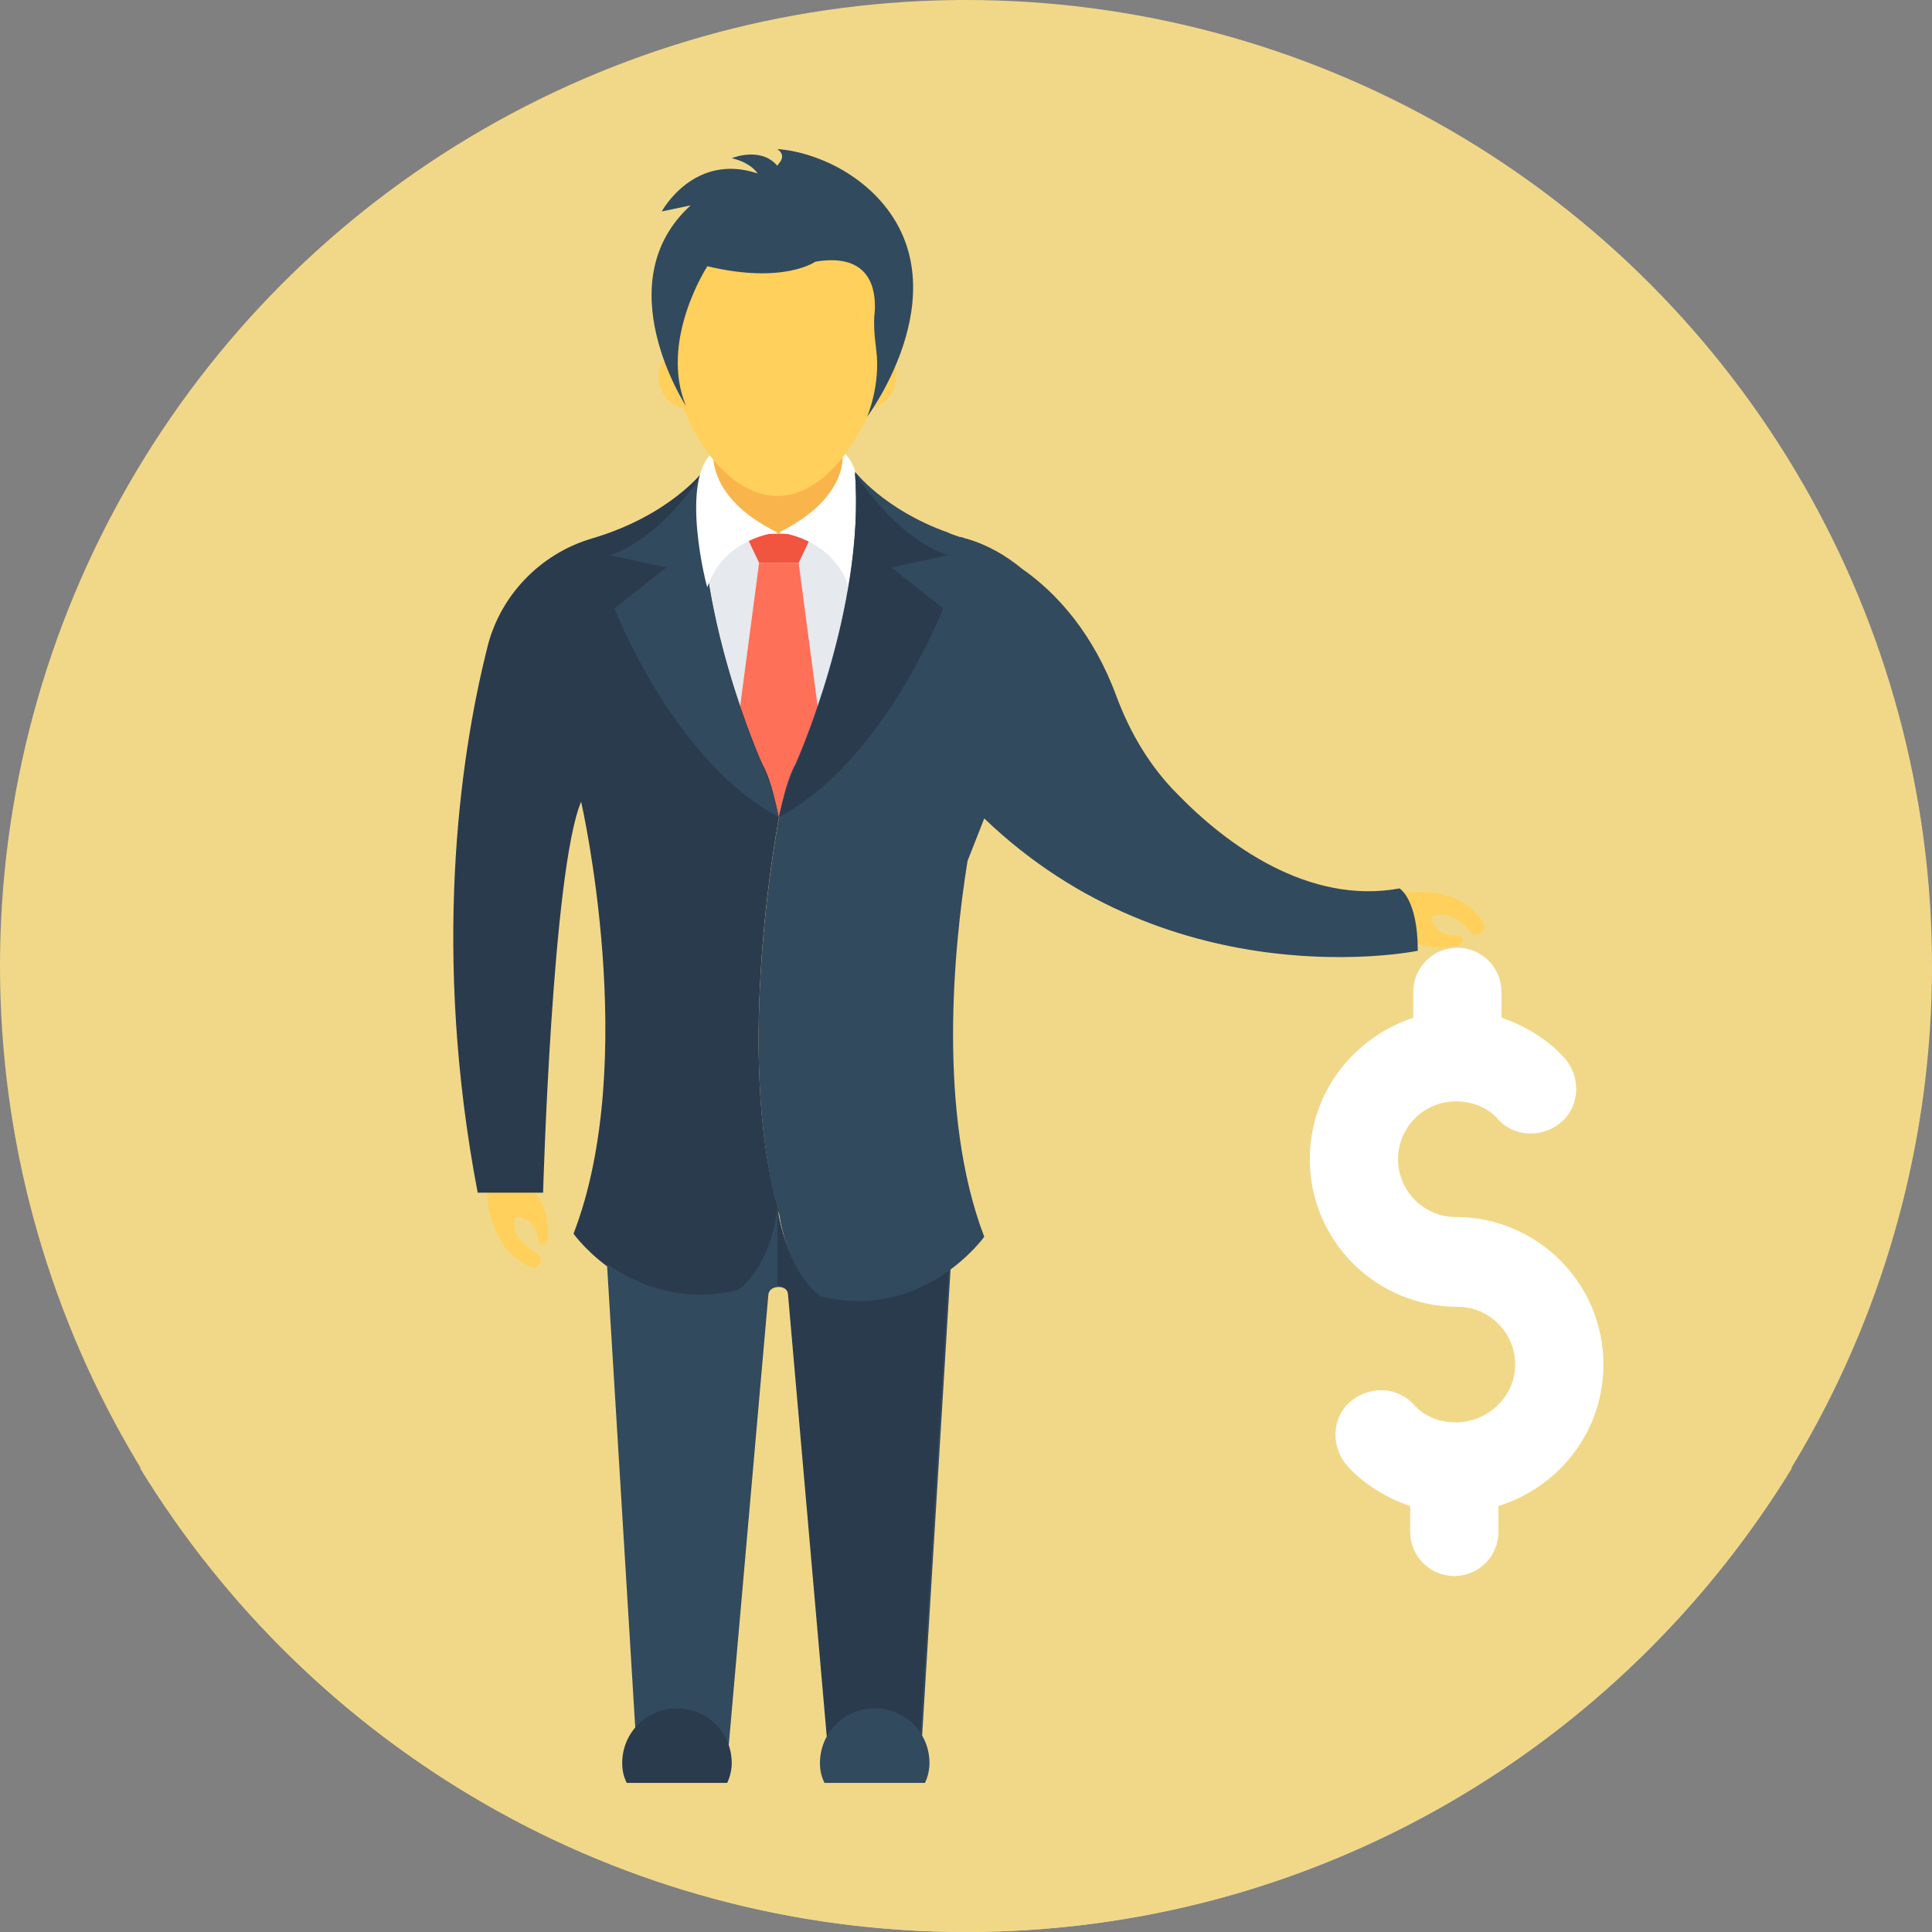 <?xml version="1.0" encoding="iso-8859-1"?>
<!-- Generator: Adobe Illustrator 19.0.0, SVG Export Plug-In . SVG Version: 6.00 Build 0)  -->
<svg version="1.1" id="Layer_1" xmlns="http://www.w3.org/2000/svg" xmlns:xlink="http://www.w3.org/1999/xlink" x="0px" y="0px"
	 viewBox="0 0 508 508" style="enable-background:new 0 0 508 508;" xml:space="preserve">
<rect x="0" y="0" width="508" height="508" fill="#808080" stroke="none"/>
<circle style="fill:rgb(241,216,137);" cx="254" cy="254" r="254"/>
<path style="fill:rgb(241,216,137);" d="M36.8,386C81.6,459.2,162,508,254,508s172.4-48.8,217.2-122H36.8z"/>
<g>
	<path style="fill:#FFD05B;" d="M366.4,235.2l2.8,10.4c4.8,5.2,13.2,3.2,14.8,2.8c1.6-1.6-0.4-2.4-0.4-2.4c-6.8,0.4-7.2-4.8-7.2-4.8
		c4-2.4,8.4,1.6,10.4,4c0.8,0.8,2,0.8,2.8,0s0.8-2,0.4-2.8C382.8,231.2,366.4,235.2,366.4,235.2z"/>
	<path style="fill:#FFD05B;" d="M128,310.8l10.8,1.2c5.6,3.6,5.6,12.4,5.2,14.4c-1.6,2-2.4,0-2.4,0c-0.8-6.8-6-6.4-6-6.4
		c-1.6,4.4,2.8,8,5.6,9.6c1.2,0.4,1.2,2,0.8,2.8s-1.6,1.2-2.4,0.8C126.8,327.6,128,310.8,128,310.8z"/>
</g>
<rect x="175.6" y="137.6" style="fill:#E6E9EE;" width="58.4" height="77.6"/>
<polygon style="fill:#F1543F;" points="213.6,140.4 196,140.4 199.6,148 210,148 "/>
<polygon style="fill:#FF7058;" points="216.4,196.4 204.8,215.2 193.2,196.4 199.6,148 210,148 "/>
<path style="fill:#2B3B4E;" d="M204.8,318.4L204.8,318.4C202.4,334.8,194,340,194,340c-27.2,6.8-43.2-15.6-43.2-15.6
	c17.6-45.6,2-113.6,2-113.6c-7.6,18-10,102.8-10,102.8h-17.2c-12-62.8-4.8-114,2.4-142.8c3.2-14,14-25.2,27.6-29.2
	c20.4-6,29.2-17.6,29.2-17.6c-2.8,36,15.6,76.8,15.6,76.8c2,3.6,3.2,8.4,4.4,14.4C204.8,214.8,192.8,277.2,204.8,318.4z"/>
<g>
	<path style="fill:#324A5E;" d="M161.6,160l13.6-10.8l-14.8-3.2c14-4.8,24.4-21.6,24.4-21.6c-2.8,36,15.6,76.8,15.6,76.8
		c1.6,3.6,3.2,8,4.4,13.6C177.2,200.4,161.6,160,161.6,160z"/>
	<path style="fill:#324A5E;" d="M215.2,339.2c0,0-8.4-5.2-10.8-21.6l0,0c-2,16.4-10.4,21.6-10.4,21.6c-15.2,3.6-26.8-1.6-34.4-6.8
		l8,131.2h23.6L202,340.8c0-1.6,1.2-2.4,2.8-2.4l0,0c1.6,0,2.8,1.2,2.8,2.4L218.4,464H242l8-131.2C242,338,230.4,343.2,215.2,339.2z
		"/>
</g>
<path style="fill:#2B3B4E;" d="M215.2,339.2c0,0-8.4-5.2-10.8-21.6l0,0l0,0V338l0,0c1.6,0,2.8,1.2,2.8,2.4L218,463.6h23.6l8-131.2
	C242,338,230.4,343.2,215.2,339.2z"/>
<path style="fill:#324A5E;" d="M243.2,468.8c0.8-1.6,1.2-3.6,1.2-5.2c0-8-6.4-14.4-14.4-14.4s-14.4,6.4-14.4,14.4
	c0,2,0.4,3.6,1.2,5.2H243.2z"/>
<path style="fill:#F9B54C;" d="M204.8,140.4L204.8,140.4C204.4,140.4,204.4,140.4,204.8,140.4c-19.2-9.2-17.2-21.2-17.2-21.2
	c0-0.4,0-0.4,0-0.4c4.8,5.6,10.4,9.6,16.8,9.6c6.4,0,12-3.6,16.8-9.6v0.4c0,0,0,0,0,0.4C222,121.2,222,132,204.8,140.4z"/>
<path style="fill:#F1543F;" d="M204.8,140.4L204.8,140.4C204.4,140.4,204.4,140.4,204.8,140.4L204.8,140.4z"/>
<g>
	<path style="fill:#FFFFFF;" d="M221.6,118.8c0,0,2,12-16.8,21.2c0,0,14,1.2,18.4,14.4C223.2,155.2,230.8,126,221.6,118.8z"/>
	<path style="fill:#FFFFFF;" d="M187.6,118.8c0,0-2,12,16.8,21.2c0,0-14,1.2-18.4,14.4C186,155.2,178.4,126,187.6,118.8z"/>
</g>
<path style="fill:#FFD05B;" d="M233.2,94L233.2,94c0.8-4,1.2-8,1.2-12c0-22-13.2-30.4-30-30.4c-16.4,0-30,8.8-30,30.4
	c0,4,0.4,8,1.2,12l0,0c-2.4,1.2-3.2,5.2-1.6,8.8c1.2,2.8,3.6,4.4,5.6,4.4c5.2,12.8,14.4,23.2,24.8,23.2c10.4,0,19.2-10.4,24.8-23.2
	c2,0,4.4-2,5.6-4.4C236.4,99.2,236,95.2,233.2,94z"/>
<path style="fill:#324A5E;" d="M204.4,39.2c0,0,13.2,0.4,24.8,11.2c25.2,24-1.2,59.2-1.2,59.2s3.6-8.4,2.4-17.6
	c-0.4-3.2-0.8-6.8-0.4-10c0.4-6-1.2-15.6-15.6-13.2c0,0-8.4,6-28.4,1.2c0,0-12.8,19.6-5.6,36.8c0,0-21.2-32.4,1.2-52.8l-7.6,1.6
	c0,0,8.4-15.6,25.2-10c0,0-1.6-2.8-6.8-4c0,0,7.6-3.2,12,2C204.4,43.2,207.2,41.2,204.4,39.2z"/>
<path style="fill:#2B3B4E;" d="M191.2,468.8c0.8-1.6,1.2-3.6,1.2-5.2c0-8-6.4-14.4-14.4-14.4s-14.4,6.4-14.4,14.4
	c0,2,0.4,3.6,1.2,5.2H191.2z"/>
<path style="fill:#324A5E;" d="M258.8,215.2c50,48,114,34.8,114,34.8c0-13.6-4.8-16.4-4.8-16.4c-24,4.4-45.6-11.6-58.4-24.8
	c-7.2-7.2-12.4-16-16-25.6c-6-16.4-15.6-27.2-24.8-33.6c-4.4-3.6-9.2-6.4-14.8-8c-0.4,0-0.8-0.4-1.6-0.4c-1.2-0.4-2.4-0.8-3.2-1.2
	c-16.8-6-24.4-16-24.4-16c2.8,36-15.6,76.8-15.6,76.8c-2,3.6-3.2,8.4-4.4,14.4c0,0-12,62,0,103.6l0,0c2,13.2,7.6,19.2,10,21.2
	c0.4,0.4,0.8,0.8,0.8,0.8c27.2,6.8,43.2-15.6,43.2-15.6c-12.4-32.4-8-76.4-4.4-98.8L258.8,215.2z"/>
<path style="fill:#2B3B4E;" d="M248,160l-13.6-10.8l14.8-3.2c-14-4.8-24.4-21.6-24.4-21.6c2.8,36-15.6,76.8-15.6,76.8
	c-1.6,3.6-3.2,8-4.4,13.6C232.4,200.4,248,160,248,160z"/>
<path style="fill:#FFFFFF;" d="M421.6,358.8c0-21.6-17.6-38.8-38.8-38.8c-8.4,0-15.2-6.8-15.2-15.2s6.8-15.2,15.2-15.2
	c4.4,0,8.4,1.6,11.2,4.8c4.4,4.8,12,4.8,16.8,0.4s4.8-12,0.4-16.8s-10.4-8.4-16.4-10.4v-6.8c0-6.4-5.2-11.6-11.6-11.6
	s-11.6,5.2-11.6,11.6v6.8c-15.6,5.2-27.2,19.6-27.2,37.2c0,21.6,17.6,38.8,38.8,38.8c8.4,0,15.2,6.8,15.2,15.2s-7.2,15.2-15.6,15.2
	c-4.4,0-8.4-1.6-11.2-4.8c-4.4-4.8-12-4.8-16.8-0.4s-4.8,12-0.4,16.8s10.4,8.4,16.4,10.4v6.8c0,6.4,5.2,11.6,11.6,11.6
	s11.6-5.2,11.6-11.6V396C410.4,390.8,421.6,376,421.6,358.8z"/>
<g>
</g>
<g>
</g>
<g>
</g>
<g>
</g>
<g>
</g>
<g>
</g>
<g>
</g>
<g>
</g>
<g>
</g>
<g>
</g>
<g>
</g>
<g>
</g>
<g>
</g>
<g>
</g>
<g>
</g>
</svg>
